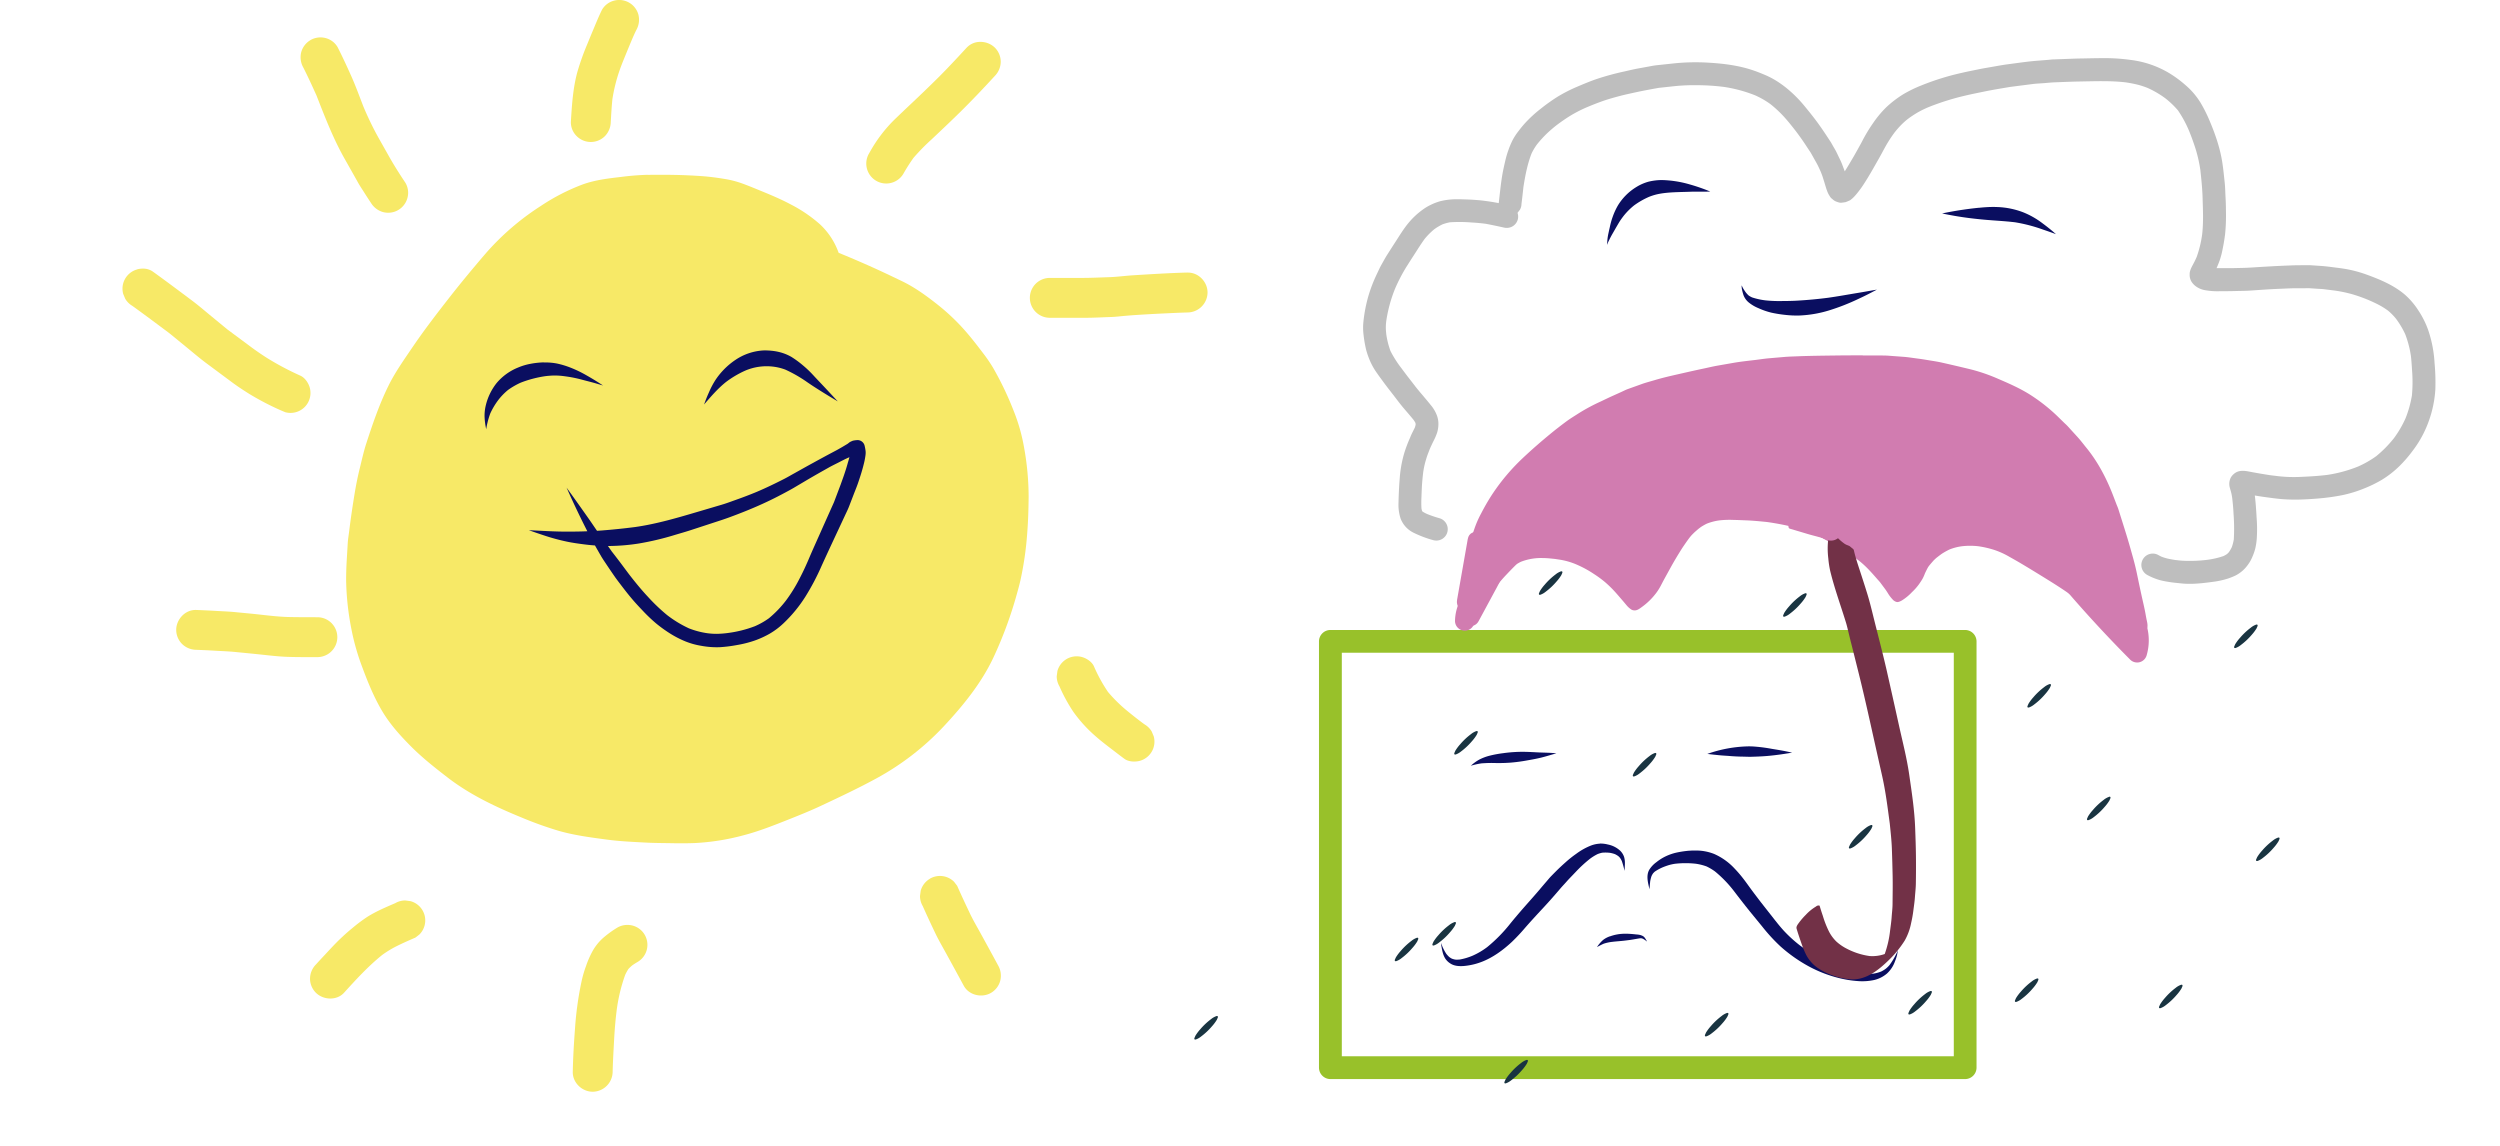 <svg id="Background" xmlns="http://www.w3.org/2000/svg" xmlns:xlink="http://www.w3.org/1999/xlink" viewBox="0 0 1536 703.99"><defs><style>.cls-1{fill:#f7e967;}.cls-2{fill:#0a0e60;}.cls-3{fill:#98c12a;}.cls-4{fill:#193441;}.cls-5{fill:#d17cb0;}.cls-6{fill:#723147;}.cls-7{fill:#bebebe;}</style></defs><title>meh33</title><image id="Background-2" data-name="Background" width="1" height="1" transform="translate(0 3.99) scale(1536 700)" /><path class="cls-1" d="M397.82,103.41a161.44,161.44,0,0,0-16.18,1.3c-7.95.91-15.91,1.86-23.48,4.56a126.54,126.54,0,0,0-26,13.36,158.25,158.25,0,0,0-34.29,29.72c-7.7,9-15.17,18-22.45,27.34-7.7,9.85-15.31,19.8-22.32,30.15-5.11,7.54-10.4,15-14.43,23.18-5.61,11.4-9.71,23.38-13.62,35.43-1.62,5-2.73,10.15-4,15.25-1.18,4.78-2.18,9.69-3,14.55-1.32,8-2.52,15.94-3.5,24-0.3,2.48-.75,5-0.9,7.48q-0.3,5.17-.61,10.35c-0.26,4.45-.4,8.9-0.36,13.36A169.1,169.1,0,0,0,216,383a141.09,141.09,0,0,0,6.56,22.88c3.38,9.14,7.08,18.21,12,26.61S246,448.08,252.8,454.89s14.67,13,22.44,19c13.84,10.61,29.58,18,45.64,24.57a225.22,225.22,0,0,0,22.36,8c9.6,2.77,19.61,4.05,29.48,5.38,8.07,1.08,16.14,1.43,24.26,1.86,5.48,0.29,11,.27,16.47.38,4.63,0.09,9.27.07,13.89-.12a142.23,142.23,0,0,0,29.28-4.7c9.68-2.5,19-6.23,28.24-9.9,6.75-2.68,13.45-5.39,20-8.48,11.29-5.31,22.61-10.63,33.57-16.61a164.15,164.15,0,0,0,41.27-31.84c11.88-12.72,23.18-26.54,30.63-42.38a248.41,248.41,0,0,0,13.75-36.7c1-3.52,2-7,2.83-10.58a201.77,201.77,0,0,0,4.21-29.18c0.59-7.45.8-15,.87-22.47a170.66,170.66,0,0,0-2.85-30.43,111,111,0,0,0-6.45-22.52,192.81,192.81,0,0,0-12.64-26.36,93.81,93.81,0,0,0-6.19-9c-3.62-4.77-7.27-9.51-11.25-14a129.07,129.07,0,0,0-16.56-15.64c-7-5.54-14.19-10.76-22.3-14.62-4.8-2.29-9.59-4.61-14.43-6.82q-11.06-5.05-22.29-9.67l-1.76-.71a44.1,44.1,0,0,0-11.55-17.59,87.12,87.12,0,0,0-17.85-12.14c-6.84-3.66-14-6.54-21.21-9.5-2.86-1.18-5.74-2.33-8.65-3.39A59.65,59.65,0,0,0,445.48,106c-4.64-.78-9.37-1.41-14.07-1.76-5.71-.41-11.4-0.66-17.12-0.77q-4.08-.08-8.15-0.08t-8.32.06h0Zm25.81,87.08c1.5-.41,3-0.77,4.53-1.07a131.53,131.53,0,0,1,14.31-.36q-2.79,1.55-5.48,3.26c-4.44-.75-8.89-1.37-13.36-1.84h0Zm31.05,64.18c0.9,0.61,1.79,1.23,2.67,1.86q3.16,2.65,6.08,5.57l-6.36,3.4-0.43.23c-0.48-3.71-1.12-7.39-2-11.05h0ZM360.84,456.74h0q1.4,0.35,2.85.68-1.45-.32-2.9-0.68h0Z" transform="translate(0 3.99)"/><path class="cls-1" d="M417.21,135.3A26.22,26.22,0,0,0,405.63,142l-4.1,5.31a26.14,26.14,0,0,0-3.59,13.25,134.25,134.25,0,0,0,2,16.79,120,120,0,0,0,3.2,11.63c1.48,4.69,3.06,9.36,4.53,14.05l5.71,18.27c3.07,9.82,6.15,19.61,9.41,29.37,3.61,10.79,7.14,21.59,11,32.3,1.92,5.34,3.62,10.82,5.8,16.07,3.32,8,6.62,16,10.05,24a68.83,68.83,0,0,0,4.61,9.18c3.26,5.23,6.38,8.13,11.36,11.59s9.88,3.76,15.67,4.51l7-.94a26.26,26.26,0,0,0,11.58-43.87l-2.68-2.07c-1.32-2.67-2.43-5.47-3.59-8.16l1.73,4.1c-1.43-3.34-2.92-6.66-4.24-10a26.17,26.17,0,0,0,22.48-44.42c-9.78-9.77-19.56-19.57-28.22-30.36A204.43,204.43,0,0,1,469,187.27L462.43,175l-4.94-9.19-3.41-6.36c-0.86-1.61-1.71-3.23-2.57-4.83a76.86,76.86,0,0,0-4.65-7.3,26.21,26.21,0,0,0-22.71-13,26.09,26.09,0,0,0-6.93.93h0Z" transform="translate(0 3.99)"/><path class="cls-1" d="M190.71,20.69A12.34,12.34,0,0,0,185.09,28a12.74,12.74,0,0,0,1.23,9.44c2.9,5.69,5.54,11.48,8.16,17.3,5.19,13.27,10.32,26.59,17.36,39q4.2,7.42,8.37,14.86c0.92,1.64,2,3.21,3,4.8,1.54,2.44,3.09,4.85,4.7,7.25a12.78,12.78,0,0,0,7.32,5.63,12.25,12.25,0,0,0,15.07-8.55,12,12,0,0,0-1.23-9.44C245.53,103,242.14,97.65,239,92.09q-3.24-5.77-6.5-11.52a193.75,193.75,0,0,1-9.34-19.37C220.81,55.14,218.59,49,215.92,43s-5.45-12-8.45-17.94a12,12,0,0,0-7.32-5.63,12.33,12.33,0,0,0-9.44,1.23h0Z" transform="translate(0 3.99)"/><path class="cls-1" d="M377.16-3.56a12,12,0,0,0-7.32,5.63C368,5.8,366.4,9.7,364.79,13.55q-2,4.75-3.93,9.51a152.84,152.84,0,0,0-6.12,17.16c-2.75,10-3.37,20.47-4,30.78a11.94,11.94,0,0,0,3.59,8.66,12.25,12.25,0,0,0,17.32,0A12.75,12.75,0,0,0,375.25,71c0.28-4.66.52-9.35,1-14a100.08,100.08,0,0,1,4.07-16.74c1-3,2.18-5.94,3.38-8.88q2.13-5.23,4.31-10.44c0.94-2.19,1.88-4.38,2.95-6.51A12.77,12.77,0,0,0,392.23,5,12.24,12.24,0,0,0,380.4-4a12.2,12.2,0,0,0-3.24.44h0Z" transform="translate(0 3.99)"/><path class="cls-1" d="M593.93,25.28q-5.65,6.17-11.43,12.22C578.43,41.78,574.24,45.9,570,50c-4,3.89-8,7.69-12.06,11.5q-4.22,4-8.38,8A88,88,0,0,0,534.7,88.95l-0.78,1.37a12.25,12.25,0,0,0,21.16,12.37,109.74,109.74,0,0,1,6.18-9.7,129.91,129.91,0,0,1,11.1-11.33l6.42-6.07q5.51-5.21,10.92-10.51c7.4-7.28,14.54-14.8,21.56-22.46a12.6,12.6,0,0,0,3.59-8.66,12.31,12.31,0,0,0-3.59-8.66,12.62,12.62,0,0,0-8.87-3.56,11.35,11.35,0,0,0-8.46,3.56h0Z" transform="translate(0 3.99)"/><path class="cls-1" d="M729.66,163.46c-11.2.29-22.39,1-33.57,1.69-4.91.32-9.8,1-14.71,1.16-5.53.18-11.06,0.45-16.59,0.45H645a12.25,12.25,0,0,0,0,24.5h22c5.2,0,10.41-.32,15.6-0.48,3-.09,6-0.5,8.91-0.74,2.16-.18,4.33-0.36,6.5-0.5q9-.58,18.09-1c4.52-.21,9-0.43,13.57-0.55a12.4,12.4,0,0,0,12.25-12.25c0-6.45-5.41-12.25-12-12.25h-0.29Z" transform="translate(0 3.99)"/><path class="cls-1" d="M655.32,400.92a12.35,12.35,0,0,0-5.63,7.32q-0.22,1.63-.44,3.26a12.19,12.19,0,0,0,1.67,6.18,100.12,100.12,0,0,0,8.52,15.64,85.77,85.77,0,0,0,13.93,15.25c3.78,3.32,7.85,6.33,11.84,9.4,1.87,1.44,3.75,2.88,5.65,4.27,2.52,1.85,6.55,2,9.44,1.23a12.25,12.25,0,0,0,8.55-15.07l-1.23-2.93a12.34,12.34,0,0,0-4.39-4.39c-2-1.43-3.87-2.9-5.79-4.38-3.2-2.55-6.41-5.06-9.39-7.88a90.32,90.32,0,0,1-7.29-7.66,95.11,95.11,0,0,1-8.68-15.84c-1.26-2.75-4.52-4.86-7.32-5.63a12.32,12.32,0,0,0-9.44,1.23h0Z" transform="translate(0 3.99)"/><path class="cls-1" d="M571.32,535.92a12.34,12.34,0,0,0-5.63,7.32l-0.44,3.26a12.23,12.23,0,0,0,1.67,6.18c2.47,5.57,5.06,11.08,7.68,16.59,1.76,3.7,3.8,7.25,5.78,10.84q5.91,10.73,11.75,21.52c3.17,5.87,11.14,7.68,16.76,4.39a12.34,12.34,0,0,0,5.63-7.32,12.57,12.57,0,0,0-1.23-9.44q-5.72-10.59-11.54-21.14c-2-3.6-4.06-7.15-5.82-10.86-2.67-5.63-5.32-11.25-7.84-17l-1.91-2.48a12.27,12.27,0,0,0-14.85-1.91h0Z" transform="translate(0 3.99)"/><path class="cls-1" d="M379.32,565.92a63,63,0,0,0-8.26,5.93,31.17,31.17,0,0,0-6.7,8,56.91,56.91,0,0,0-4.34,9.8,67.57,67.57,0,0,0-2.59,8.75,203.78,203.78,0,0,0-4.14,29.49c-0.67,8.86-1.19,17.75-1.38,26.63-0.15,6.68,5.68,12.25,12.25,12.25a12.39,12.39,0,0,0,12.25-12.25c0.13-6,.49-11.92.8-17.87,0.33-6.45.8-12.9,1.6-19.31a103,103,0,0,1,5.33-22.44,32.9,32.9,0,0,1,1.95-3.55,27,27,0,0,1,2.34-2.2c1.05-.75,2.13-1.44,3.27-2.09a12.22,12.22,0,0,0-6.25-22.78,12.21,12.21,0,0,0-6.12,1.63h0Z" transform="translate(0 3.99)"/><path class="cls-1" d="M242.82,550.92c-5.78,2.5-11.7,5-17,8.32a95.24,95.24,0,0,0-9.13,6.82c-2.61,2.12-5.14,4.37-7.57,6.69-3.4,3.25-6.57,6.73-9.78,10.17-1.77,1.89-3.53,3.78-5.27,5.7a12.63,12.63,0,0,0-3.59,8.66,12.31,12.31,0,0,0,3.59,8.66c4.55,4.55,12.84,4.95,17.32,0,7.37-8.13,14.83-16.28,23.39-23.17a61.82,61.82,0,0,1,8.74-5.35c3.82-1.92,7.75-3.64,11.68-5.34l2.48-1.91a12.25,12.25,0,0,0-5.41-20.48l-3.26-.44a12.22,12.22,0,0,0-6.18,1.67h0Z" transform="translate(0 3.99)"/><path class="cls-1" d="M108.27,383a12.3,12.3,0,0,0,3.59,8.66,12.57,12.57,0,0,0,8.66,3.59c3.79,0.15,7.57.31,11.35,0.54,4.15,0.25,8.32.38,12.46,0.78,4.83,0.48,9.66.93,14.49,1.44,5.92,0.61,11.79,1.36,17.74,1.57,6.14,0.21,12.3.17,18.44,0.16a12.25,12.25,0,0,0,0-24.5c-5.83,0-11.66,0-17.49-.13s-11.84-.83-17.76-1.49c-5-.57-10.09-1-15.14-1.51-4.13-.41-8.29-0.54-12.43-0.79-3.89-.23-7.78-0.39-11.67-0.55h-0.43c-6.48,0-11.82,5.93-11.82,12.26h0Z" transform="translate(0 3.99)"/><path class="cls-1" d="M84.25,161.55a12.26,12.26,0,0,0-8.55,15.07l1.23,2.93a12.34,12.34,0,0,0,4.39,4.39c7.66,5.52,15.21,11.18,22.77,16.83L115.38,210c3.87,3.18,7.7,6.42,11.72,9.41l15.42,11.45c3.51,2.61,7.17,5,10.88,7.32a169,169,0,0,0,18.92,9.85l2.93,1.24a12.26,12.26,0,0,0,15.07-15.07c-0.77-2.82-2.88-6-5.63-7.32A175.2,175.2,0,0,1,164.14,216q-5.39-3.42-10.5-7.23l-13.92-10.34-10.05-8.27c-3.91-3.21-7.75-6.54-11.8-9.56-8-6-16-12-24.17-17.87a10.41,10.41,0,0,0-6-1.68,13.12,13.12,0,0,0-3.43.45h0Z" transform="translate(0 3.99)"/><path class="cls-2" d="M469.48,211.3a34,34,0,0,0-17.65,5.85,44.6,44.6,0,0,0-12.18,12.21,51.37,51.37,0,0,0-4.07,7.7c-1.12,2.46-2.1,4.94-3,7.47a0,0,0,0,0,0,0c4.22-4.88,8.44-9.82,13.51-13.85a61.35,61.35,0,0,1,11.47-6.82,33.37,33.37,0,0,1,18.54-2.44,32.14,32.14,0,0,1,6.45,1.7A84.21,84.21,0,0,1,496,230.85c2.53,1.75,5.11,3.41,7.71,5.05,3.65,2.3,7.34,4.54,11.05,6.74,0,0,0,0,0,0-3-3.17-5.92-6.36-8.9-9.52-2.13-2.26-4.28-4.5-6.38-6.78a64.6,64.6,0,0,0-6.18-5.87,59.2,59.2,0,0,0-7-5.14,28.23,28.23,0,0,0-7.46-3,32.19,32.19,0,0,0-4.84-.82,35.76,35.76,0,0,0-3.81-.2h-0.68Z" transform="translate(0 3.99)"/><path class="cls-2" d="M334.28,218.65a49.24,49.24,0,0,0-8.25.87,36.68,36.68,0,0,0-7.71,2.3,33.68,33.68,0,0,0-13.13,9.46,35.11,35.11,0,0,0-6.65,13.51,27.1,27.1,0,0,0-.82,7.41,44.1,44.1,0,0,0,1,7.5s0,0,0,0a50.68,50.68,0,0,1,2.49-9.63,44,44,0,0,1,5.19-8.62,38.16,38.16,0,0,1,5.73-5.84,44.77,44.77,0,0,1,7.78-4.49,69,69,0,0,1,15.19-4,53.74,53.74,0,0,1,5.4-.4,45.32,45.32,0,0,1,6.67.49,78.22,78.22,0,0,1,9.67,1.88c1.76,0.48,3.53.94,5.3,1.39,2.8,0.72,5.58,1.56,8.36,2.39,0,0,0,0,0,0-3.37-2.27-6.82-4.37-10.36-6.37a73.37,73.37,0,0,0-9.93-4.74,53,53,0,0,0-7.82-2.36,38.14,38.14,0,0,0-7.83-.7h-0.28Z" transform="translate(0 3.99)"/><path class="cls-2" d="M526.81,266.41a15.34,15.34,0,0,0-2,.21l-0.75.14q-0.81.32-1.59,0.7c-0.68.32-1.21,0.93-1.86,1.32l-3.07,1.83c-1.71,1-3.47,2-5.23,2.9q-6.35,3.37-12.63,6.83c-4,2.17-7.89,4.38-11.83,6.57-2,1.1-3.9,2.24-5.9,3.26-5.5,2.82-11.08,5.51-16.77,7.94-4.75,2-9.56,3.78-14.41,5.49-2.75,1-5.49,2-8.29,2.79l-13,3.84c-12.95,3.82-25.94,7.7-39.33,9.6q-10.26,1.32-20.57,2.12l-2.77.19c-1.72-2.46-3.38-5-5.1-7.42-4.5-6.39-9-12.77-13.6-19.09a0,0,0,0,0,0,0c4,9,8.26,18,12.75,26.79-4.26.17-8.53,0.23-12.78,0.22-7.72,0-15.44-.52-23.15-0.88,0,0,0,0,0,0,3.39,1.23,6.8,2.39,10.23,3.51a126.85,126.85,0,0,0,13,3.49c3.52,0.75,7.08,1.24,10.64,1.7q3.37,0.44,6.75.68c1.29,2.3,2.61,4.59,3.93,6.87,1,1.66,2.08,3.23,3.14,4.82q2.74,4.12,5.57,8.17c1,1.38,2,2.7,3,4,2.28,3,4.59,6,7,8.84,2.19,2.61,4.53,5.1,6.88,7.56a97.9,97.9,0,0,0,8,7.61,85.14,85.14,0,0,0,8.27,6,61.47,61.47,0,0,0,9.79,5.08,46,46,0,0,0,9.81,2.72,52.29,52.29,0,0,0,11.31.84,84.05,84.05,0,0,0,10.5-1.32,67.55,67.55,0,0,0,10.83-2.73,56.88,56.88,0,0,0,9.3-4.24,46.06,46.06,0,0,0,8.54-6.43,85.19,85.19,0,0,0,13.39-16.3,146,146,0,0,0,10-19c4.69-10.33,9.55-20.59,14.33-30.87,0.86-1.87,1.8-3.71,2.54-5.64l3.13-8.13c1-2.5,2-5,2.82-7.54,1.15-3.38,2.22-6.79,3.06-10.27a44.41,44.41,0,0,0,1.07-5.49,12,12,0,0,0,.07-2.48,30.25,30.25,0,0,0-.66-3.58A4.51,4.51,0,0,0,527,266.4h-0.22Zm-133.9,63.46a173,173,0,0,0,21.28-5.06c3.33-1,6.65-1.93,9.95-3l19.16-6.27c3.3-1.08,6.55-2.31,9.79-3.55,6.89-2.64,13.7-5.51,20.34-8.73,3.14-1.52,6.25-3.14,9.32-4.79,1.59-.86,3.19-1.71,4.75-2.62l8.79-5.2c4.28-2.52,8.6-4.95,12.93-7.39,2.13-1.2,4.36-2.25,6.53-3.37,1.92-1,3.86-2,5.83-2.84l0.31-.14c-0.3,1.18-.64,2.34-1,3.52-0.69,2.6-1.54,5.16-2.4,7.7-0.64,1.89-1.34,3.75-2,5.62l-4.07,10.78q-4.3,9.59-8.57,19.19c-1.95,4.37-3.91,8.72-5.82,13.1-1,2.37-2,4.74-3.09,7.1-1.17,2.62-2.45,5.18-3.77,7.73A94.46,94.46,0,0,1,482.88,365a66.59,66.59,0,0,1-10.5,10.9,46.52,46.52,0,0,1-8.56,4.85,72.47,72.47,0,0,1-16.84,4.2,60.73,60.73,0,0,1-6.42.49,42.44,42.44,0,0,1-6.11-.4,50.75,50.75,0,0,1-11.23-3,70.07,70.07,0,0,1-13.36-8.13A112.47,112.47,0,0,1,398,362.58c-3.9-4.16-7.49-8.57-11-13.07-2-2.61-3.94-5.28-5.92-7.91q-2.59-3.42-5.24-6.81l-2.32-3.31a125.9,125.9,0,0,0,19.42-1.61h0Z" transform="translate(0 3.99)"/><path class="cls-3" d="M1007.89,383.07H817.38a7.06,7.06,0,0,0-7,7V652a7.06,7.06,0,0,0,7,7h390a7.06,7.06,0,0,0,7-7V390.07a7.06,7.06,0,0,0-7-7H1007.89Zm9,14h183.52V645h-376V397.07h192.49Z" transform="translate(0 3.99)"/><path class="cls-2" d="M1049,459.22s0,0,0,0c2.83,0.34,5.66.66,8.5,0.91,1.71,0.15,3.43.22,5.15,0.37q3.62,0.3,7.25.38c2.07,0,4.12.15,6.19,0.09,3.69-.1,7.38-0.25,11.05-0.61,4-.39,8-0.95,12-1.61H1099l2.1-.26s0,0,0,0c-4.09-1.05-8.31-1.7-12.48-2.39a98.33,98.33,0,0,0-11.8-1.48q-1.25-.05-2.5-0.05a80,80,0,0,0-25.34,4.65h0Z" transform="translate(0 3.99)"/><path class="cls-2" d="M923.79,458.74a67.37,67.37,0,0,0-9.11,1.71,29.18,29.18,0,0,0-6,2.36,26.13,26.13,0,0,0-5,3.68s0,0,0,0a44.78,44.78,0,0,1,6.5-1.46,81.18,81.18,0,0,1,8.87-.21c1,0,2.08,0,3.11,0,1.89,0,3.78-.11,5.67-0.23a99.91,99.91,0,0,0,10.49-1.39c2.84-.5,5.67-1,8.47-1.69,3.18-.77,6.3-1.78,9.45-2.65a0,0,0,0,0,0,0c-3.58-.41-7.21-0.4-10.8-0.56-3.21-.15-6.43-0.37-9.64-0.38h-0.32a87.17,87.17,0,0,0-11.69.81h0Z" transform="translate(0 3.99)"/><path class="cls-2" d="M983,514.35a17.85,17.85,0,0,0-5.45,1.14,39.53,39.53,0,0,0-9.13,5.11,67.61,67.61,0,0,0-6.26,4.95c-2.12,1.89-4.2,3.79-6.2,5.8q-1.54,1.54-3.06,3.11c-0.89.91-1.69,1.92-2.52,2.88-1.79,2.06-3.54,4.14-5.3,6.21-3.51,4.11-7.16,8.11-10.69,12.2-2.15,2.5-4.28,5-6.35,7.56a92.92,92.92,0,0,1-14.33,14.61,45.06,45.06,0,0,1-8.77,5.19,36.4,36.4,0,0,1-8.07,2.43,19.16,19.16,0,0,1-2.63.06A11.74,11.74,0,0,1,892,585a12.56,12.56,0,0,1-1.58-1,16.94,16.94,0,0,1-1.8-1.93,28.49,28.49,0,0,1-2.52-4.77h0l0-.06h0c-0.26-.62-0.51-1.25-0.76-1.88,0,0,0,0,0,0a43.07,43.07,0,0,0,1.09,5.93A13.66,13.66,0,0,0,888,585a10.18,10.18,0,0,0,3.14,3c2.33,1.55,5.43,1.73,8.13,1.53a39.81,39.81,0,0,0,10.77-2.44c7-2.61,13.38-7.27,18.84-12.36a116.36,116.36,0,0,0,8.17-8.71c3.54-4.05,7.18-8,10.84-11.93s7.25-8,10.74-12.11c0.8-.94,1.63-1.84,2.47-2.75,1.14-1.23,2.23-2.53,3.4-3.73q2.11-2.17,4.18-4.37a79.41,79.41,0,0,1,8.2-7.48,29,29,0,0,1,4.77-2.93,20.41,20.41,0,0,1,2.69-.8,23.09,23.09,0,0,1,4.84.07,17.65,17.65,0,0,1,3.08.82,13.48,13.48,0,0,1,2,1.19,8.73,8.73,0,0,1,1,1,10.89,10.89,0,0,1,1.2,2.07,54.76,54.76,0,0,1,1.66,6s0,0,0,0c0.1-1.65.22-3.31,0.22-5a12.59,12.59,0,0,0-.52-3.62,9.62,9.62,0,0,0-2.45-3.82,15.53,15.53,0,0,0-7.45-3.75,18.58,18.58,0,0,0-4.54-.59H983Zm6.55,5.67,0.17,0-0.17,0h0ZM886.06,577.31h0l0,0,0,0h0Z" transform="translate(0 3.99)"/><path class="cls-2" d="M1038,518.66a62.61,62.61,0,0,0-7.57,1.1,31.75,31.75,0,0,0-7.13,2.42,29.23,29.23,0,0,0-5.56,3.52,16.54,16.54,0,0,0-4.44,4.71c-2.07,3.66-.72,8.19.16,12,0,0,0,0,0,0,0.14-1.84.27-3.68,0.5-5.51,0,0.07,0,.15,0,0.22a19.12,19.12,0,0,1,.76-2.91,12.26,12.26,0,0,1,.86-1.52,10.59,10.59,0,0,1,1.15-1.17,28.81,28.81,0,0,1,4.92-2.67c1-.42,2.08-0.8,3.14-1.15a28,28,0,0,1,4.43-1,56.77,56.77,0,0,1,12.77,0,33.07,33.07,0,0,1,6.53,1.65,32.66,32.66,0,0,1,5.14,3.05,73.37,73.37,0,0,1,11.62,12c3.64,4.77,7.31,9.52,11.11,14.16l6.25,7.63a109.15,109.15,0,0,0,11.42,12.42,92.46,92.46,0,0,0,17,12,78.65,78.65,0,0,0,20.16,7.64,65.86,65.86,0,0,0,10.14,1.53,34.71,34.71,0,0,0,10.42-.72,18.85,18.85,0,0,0,7.56-3.9,18.44,18.44,0,0,0,5-7.69,22.75,22.75,0,0,0,1.7-6.81s0,0,0,0c-0.19.58-.38,1.13-0.62,1.68a44.07,44.07,0,0,1-4.52,7.64,18.63,18.63,0,0,1-2.17,2.13,17.48,17.48,0,0,1-3,1.83,22,22,0,0,1-4.6,1.26,35,35,0,0,1-7.54-.3,73.8,73.8,0,0,1-16.86-5,101.32,101.32,0,0,1-20.93-12.08,81.71,81.71,0,0,1-10-9.16c-2.42-2.67-4.66-5.53-6.88-8.37l-6.94-8.83c-2.2-2.89-4.41-5.76-6.55-8.69-1.52-2.09-3-4.19-4.61-6.24a74.58,74.58,0,0,0-5-5.79,37.9,37.9,0,0,0-12.71-9.09,30.42,30.42,0,0,0-11.64-2.08c-1.14,0-2.28,0-3.41.13h0Zm27.5,25,0.25,0.33-0.25-.33h0Zm99.86,37.64,0,0,0,0h0Z" transform="translate(0 3.99)"/><path class="cls-2" d="M989.17,571.27a14.42,14.42,0,0,0-4.23,2.25,21.06,21.06,0,0,0-3.76,4.39s0,0,0,0c1.39-.76,2.79-1.5,4.24-2.13a26,26,0,0,1,5.18-1.1c2.35-.29,4.72-0.43,7.08-0.69,1.24-.14,2.48-0.3,3.73-0.47,2-.28,4.05-0.69,6.08-1a5.66,5.66,0,0,1,1.62.08l-0.21,0,0.63,0.25a17,17,0,0,1,1.77,1.16h0l0.65,0.52s0,0,0,0a17.8,17.8,0,0,0-1.08-1.89,4.66,4.66,0,0,0-1.39-1.47,9.19,9.19,0,0,0-1.8-.72,13.32,13.32,0,0,0-2.29-.31c-1.8-.21-3.6-0.36-5.41-0.44q-0.71,0-1.41,0a26.94,26.94,0,0,0-9.44,1.63h0Zm18.56,1.23-0.12,0,0.12,0h0Z" transform="translate(0 3.99)"/><path class="cls-4" d="M1386.15,379.79a10.87,10.87,0,0,0-3.23,1.84,40.81,40.81,0,0,0-6.61,6.21,26.3,26.3,0,0,0-3,4l-0.61,1.39q-0.28,1.17.89,0.89a10.87,10.87,0,0,0,3.23-1.84,40.81,40.81,0,0,0,6.61-6.21,26.3,26.3,0,0,0,3-4l0.61-1.39q0.22-.95-0.5-0.95a1.75,1.75,0,0,0-.39.05h0Z" transform="translate(0 3.99)"/><path class="cls-4" d="M1259.15,416.35a10.87,10.87,0,0,0-3.23,1.84,40.81,40.81,0,0,0-6.61,6.21,26.3,26.3,0,0,0-3,4l-0.61,1.39q-0.28,1.17.89,0.89a10.87,10.87,0,0,0,3.23-1.84,40.81,40.81,0,0,0,6.61-6.21,26.3,26.3,0,0,0,3-4l0.61-1.39q0.22-.95-0.5-0.95a1.75,1.75,0,0,0-.39.05h0Z" transform="translate(0 3.99)"/><path class="cls-4" d="M1186,604.93a10.87,10.87,0,0,0-3.23,1.84,40.81,40.81,0,0,0-6.61,6.21,26.3,26.3,0,0,0-3,4l-0.61,1.39q-0.28,1.17.89,0.89a10.87,10.87,0,0,0,3.23-1.84,40.81,40.81,0,0,0,6.61-6.21,26.3,26.3,0,0,0,3-4l0.61-1.39q0.22-.95-0.5-0.95a1.75,1.75,0,0,0-.39.05h0Z" transform="translate(0 3.99)"/><path class="cls-4" d="M1149.47,502.95a10.87,10.87,0,0,0-3.23,1.84,40.81,40.81,0,0,0-6.61,6.21,26.3,26.3,0,0,0-3,4l-0.61,1.39q-0.28,1.17.89,0.89a10.87,10.87,0,0,0,3.23-1.84,40.81,40.81,0,0,0,6.61-6.21,26.3,26.3,0,0,0,3-4l0.61-1.39q0.22-.95-0.5-0.95a1.75,1.75,0,0,0-.39.05h0Z" transform="translate(0 3.99)"/><path class="cls-4" d="M1295.71,485.63a10.87,10.87,0,0,0-3.23,1.84,40.81,40.81,0,0,0-6.61,6.21,26.3,26.3,0,0,0-3,4L1282.3,499q-0.28,1.17.89,0.89a10.87,10.87,0,0,0,3.23-1.84,40.81,40.81,0,0,0,6.61-6.21,26.3,26.3,0,0,0,3-4l0.61-1.39q0.22-.95-0.5-0.95a1.75,1.75,0,0,0-.39.05h0Z" transform="translate(0 3.99)"/><path class="cls-4" d="M1251.46,597.23a10.87,10.87,0,0,0-3.23,1.84,40.81,40.81,0,0,0-6.61,6.21,26.3,26.3,0,0,0-3,4l-0.61,1.39q-0.28,1.17.89,0.89a10.87,10.87,0,0,0,3.23-1.84,40.81,40.81,0,0,0,6.61-6.21,26.3,26.3,0,0,0,3-4l0.61-1.39q0.22-.95-0.5-0.95a1.75,1.75,0,0,0-.39.05h0Z" transform="translate(0 3.99)"/><path class="cls-4" d="M1399.62,510.64a10.87,10.87,0,0,0-3.23,1.84,40.81,40.81,0,0,0-6.61,6.21,26.3,26.3,0,0,0-3,4l-0.61,1.39q-0.28,1.17.89,0.89a10.87,10.87,0,0,0,3.23-1.84,40.81,40.81,0,0,0,6.61-6.21,26.3,26.3,0,0,0,3-4l0.61-1.39q0.22-.95-0.5-0.95a1.75,1.75,0,0,0-.39.05h0Z" transform="translate(0 3.99)"/><path class="cls-4" d="M959,347.08a10.87,10.87,0,0,0-3.23,1.84,40.81,40.81,0,0,0-6.61,6.21,26.3,26.3,0,0,0-3,4l-0.61,1.39q-0.28,1.17.89,0.89a10.87,10.87,0,0,0,3.23-1.84,40.81,40.81,0,0,0,6.61-6.21,26.3,26.3,0,0,0,3-4l0.61-1.39q0.22-.95-0.5-0.95a1.75,1.75,0,0,0-.39.05h0Z" transform="translate(0 3.99)"/><path class="cls-4" d="M1109.06,360.55a10.87,10.87,0,0,0-3.23,1.84,40.81,40.81,0,0,0-6.61,6.21,26.3,26.3,0,0,0-3,4l-0.61,1.39q-0.28,1.17.89,0.89a10.87,10.87,0,0,0,3.23-1.84,40.81,40.81,0,0,0,6.61-6.21,26.3,26.3,0,0,0,3-4l0.61-1.39q0.22-.95-0.5-0.95a1.75,1.75,0,0,0-.39.05h0Z" transform="translate(0 3.99)"/><path class="cls-4" d="M907,445.22a10.87,10.87,0,0,0-3.23,1.84,40.81,40.81,0,0,0-6.61,6.21,26.3,26.3,0,0,0-3,4l-0.61,1.39q-0.28,1.17.89,0.89a10.87,10.87,0,0,0,3.23-1.84,40.81,40.81,0,0,0,6.61-6.21,26.3,26.3,0,0,0,3-4l0.61-1.39q0.22-.95-0.5-0.95a1.75,1.75,0,0,0-.39.05h0Z" transform="translate(0 3.99)"/><path class="cls-4" d="M870.45,572.22a10.87,10.87,0,0,0-3.23,1.84,40.81,40.81,0,0,0-6.61,6.21,26.3,26.3,0,0,0-3,4L857,585.64q-0.28,1.17.89,0.89a10.87,10.87,0,0,0,3.23-1.84,40.81,40.81,0,0,0,6.61-6.21,26.3,26.3,0,0,0,3-4l0.61-1.39q0.22-.95-0.5-0.95a1.75,1.75,0,0,0-.39.05h0Z" transform="translate(0 3.99)"/><path class="cls-4" d="M893.54,562.6a10.87,10.87,0,0,0-3.23,1.84,40.81,40.81,0,0,0-6.61,6.21,26.3,26.3,0,0,0-3,4L880.12,576q-0.28,1.17.89,0.89a10.87,10.87,0,0,0,3.23-1.84,40.81,40.81,0,0,0,6.61-6.21,26.3,26.3,0,0,0,3-4l0.61-1.39q0.22-.95-0.5-0.95a1.75,1.75,0,0,0-.39.05h0Z" transform="translate(0 3.99)"/><path class="cls-4" d="M747.3,620.33a10.87,10.87,0,0,0-3.23,1.84,40.81,40.81,0,0,0-6.61,6.21,26.3,26.3,0,0,0-3,4l-0.61,1.39q-0.28,1.17.89,0.89A10.87,10.87,0,0,0,738,632.8a40.81,40.81,0,0,0,6.61-6.21,26.3,26.3,0,0,0,3-4l0.61-1.39q0.22-.95-0.5-0.95a1.75,1.75,0,0,0-.39.05h0Z" transform="translate(0 3.99)"/><path class="cls-4" d="M1016.7,458.69a10.87,10.87,0,0,0-3.23,1.84,40.82,40.82,0,0,0-6.61,6.21,26.31,26.31,0,0,0-3,4l-0.61,1.39q-0.28,1.17.89,0.89a10.87,10.87,0,0,0,3.23-1.84,40.82,40.82,0,0,0,6.61-6.21,26.3,26.3,0,0,0,3-4l0.61-1.39q0.22-.95-0.5-0.95a1.75,1.75,0,0,0-.39.05h0Z" transform="translate(0 3.99)"/><path class="cls-4" d="M1061,618.4a10.87,10.87,0,0,0-3.23,1.84,40.81,40.81,0,0,0-6.61,6.21,26.3,26.3,0,0,0-3,4l-0.61,1.39q-0.28,1.17.89,0.89a10.87,10.87,0,0,0,3.23-1.84,40.81,40.81,0,0,0,6.61-6.21,26.3,26.3,0,0,0,3-4l0.61-1.39q0.22-.95-0.5-0.95a1.75,1.75,0,0,0-.39.05h0Z" transform="translate(0 3.99)"/><path class="cls-4" d="M937.8,647.27a10.87,10.87,0,0,0-3.23,1.84,40.81,40.81,0,0,0-6.61,6.21,26.3,26.3,0,0,0-3,4l-0.61,1.39q-0.28,1.17.89,0.89a10.87,10.87,0,0,0,3.23-1.84,40.81,40.81,0,0,0,6.61-6.21,26.3,26.3,0,0,0,3-4l0.61-1.39q0.22-.95-0.5-0.95a1.75,1.75,0,0,0-.39.05h0Z" transform="translate(0 3.99)"/><path class="cls-4" d="M1340,601.08a10.87,10.87,0,0,0-3.23,1.84,40.81,40.81,0,0,0-6.61,6.21,26.3,26.3,0,0,0-3,4l-0.61,1.39q-0.28,1.17.89,0.89a10.87,10.87,0,0,0,3.23-1.84,40.81,40.81,0,0,0,6.61-6.21,26.3,26.3,0,0,0,3-4l0.61-1.39q0.22-.95-0.5-0.95a1.75,1.75,0,0,0-.39.05h0Z" transform="translate(0 3.99)"/><path class="cls-5" d="M1144.47,214.34c-5.1,0-10.2,0-15.29.07-5.73.07-11.47,0.14-17.2,0.27-2.36.06-4.71,0.11-7.06,0.22-2.82.13-5.66,0.17-8.48,0.41l-9.3.8c-2.74.23-5.47,0.65-8.2,1-4.72.57-9.48,1.05-14.17,1.88l-9.38,1.64c-2.94.52-5.86,1.23-8.78,1.84-5.08,1.06-10.14,2.23-15.21,3.38s-10,2.28-14.89,3.75c-2.64.79-5.35,1.48-7.95,2.42l-8.36,3c-1.46.53-2.9,1.29-4.32,1.93L991,239.15c-2.49,1.11-4.95,2.32-7.41,3.49a114.39,114.39,0,0,0-13.37,7.13c-2.71,1.75-5.51,3.42-8.1,5.35-2.84,2.12-5.64,4.26-8.39,6.5-6.41,5.23-12.67,10.66-18.68,16.35a126,126,0,0,0-17.5,20.67c-2.25,3.33-4.28,6.74-6.19,10.27-0.73,1.35-1.43,2.71-2.14,4.06a61,61,0,0,0-3.37,8c-0.79,2.22-1.5,4.45-2.07,6.74s-0.93,4.87-1.3,7.31c-0.79,5.24-1.35,10.46-1.64,15.75-0.32,5.82-.91,11.62-1.49,17.42-0.18.78,0.12,1.08,0.89,0.89l1.39-.61a26.53,26.53,0,0,0,4-3c0.33-.29.65-0.58,1-0.87L904,367.89c-2.29,2.91-4.37,5.95-6.52,9a11,11,0,0,0-1.84,3.23c0,0.27.06,0.54,0.09,0.81a2.28,2.28,0,0,0,2.2-.53,26,26,0,0,0,4-3,39.2,39.2,0,0,0,6.21-6.61c1.73-2.43,3.36-5,5.21-7.3q2.22-2.82,4.45-5.63,3.19-3.77,6.46-7.44c2.32-2.46,4.65-4.92,7.07-7.29l0.73-.64,0,0c0.83-.5,1.68-1,2.55-1.39A34.08,34.08,0,0,1,948,338.88c2.46,0,4.92.3,7.37,0.54l3.58,0.55a43,43,0,0,1,10.57,3.28,65,65,0,0,1,9.8,5.42,68.27,68.27,0,0,1,6.5,4.73,69.13,69.13,0,0,1,5.86,5.61c1.81,1.95,3.52,4,5.26,6,0.79,0.91,1.55,1.84,2.33,2.77a13,13,0,0,0,3.21,2.85,4.08,4.08,0,0,0,1.89.41c1.63,0,3-1.07,4.27-2a40.65,40.65,0,0,0,9.25-9.14,33.07,33.07,0,0,0,2.44-3.94c0.62-1.15,1.2-2.32,1.83-3.48,1.36-2.51,2.75-5,4.12-7.5,2.25-4.11,4.66-8.1,7.16-12.06,1.61-2.39,3.22-4.78,5-7.07l0.86-1q0.86-.88,1.74-1.74,1.28-1.15,2.6-2.26c0.48-.37,1-0.73,1.46-1.09a37,37,0,0,1,3.52-2,33.12,33.12,0,0,1,7.59-2,54.87,54.87,0,0,1,8.7-.32c2.61,0.05,5.23.17,7.84,0.27,4.26,0.16,8.5.59,12.73,1a165.39,165.39,0,0,1,19.82,4,72.44,72.44,0,0,1,17.75,7.78l7,4.21c3.54,2.13,7.09,4.21,10.47,6.59,4.76,3.35,8.69,7.71,12.48,12.07,0.85,1,1.79,1.91,2.56,3l2.8,3.77c0.73,1,1.37,2.05,2,3.07a24.71,24.71,0,0,0,2.72,3.39,5,5,0,0,0,2,1.21c1.06,0.4,2.42-.33,3.29-0.79a30.25,30.25,0,0,0,6.29-5.13A33.74,33.74,0,0,0,1179,355c0.73-1.05,1.45-2.11,2.11-3.21a24.44,24.44,0,0,0,1.56-3.46c0.63-1.34,1.28-2.67,2-3.95,0.29-.39.57-0.77,0.86-1.14,0.8-.95,1.61-1.89,2.43-2.82l0.54-.54,1.08-1c1.18-.93,2.38-1.85,3.61-2.72a45.23,45.23,0,0,1,4.56-2.54,31.8,31.8,0,0,1,7.7-2,44.2,44.2,0,0,1,10,0,59.87,59.87,0,0,1,10.14,2.36,50.35,50.35,0,0,1,9.14,4.22c2.58,1.44,5.13,2.89,7.66,4.4,4.71,2.8,9.39,5.68,14.05,8.56,9.25,5.73,18.48,11.57,26.58,18.88,4.14,3.74,8,7.81,11.79,11.89a69.15,69.15,0,0,1,4.92,6.07l2.12,2.91c1,1.34,1.8,3.08,3.23,4a2.28,2.28,0,0,0,2.2-.53,26.3,26.3,0,0,0,4-3,49.28,49.28,0,0,0,4.47-4.47l1.74-2.14a10.82,10.82,0,0,0,1.84-3.23c0.34-1.79-.25-3.73-0.6-5.5-0.28-1.45-.52-2.9-0.8-4.34-0.49-2.5-1.07-5-1.63-7.45-1.22-5.43-2.35-10.88-3.49-16.34s-2.68-10.7-4.18-16c-1.33-4.7-2.79-9.36-4.25-14l-2.86-9.08c-0.27-.87-0.65-1.72-1-2.57l-2.21-5.77c-4-10.44-9.34-20.69-16.44-29.37-1.75-2.14-3.43-4.4-5.29-6.45l-6.14-6.74c-0.71-.79-1.54-1.5-2.3-2.24l-4-3.91a107.32,107.32,0,0,0-15.5-12.39c-6.5-4.32-13.59-7.45-20.74-10.52a107,107,0,0,0-17-5.9q-9-2.19-18.11-4.24c-2.39-.54-4.83-0.89-7.25-1.29s-4.64-.78-7-1.08c-3-.37-5.94-0.89-8.92-1.11l-9.34-.69c-1.88-.14-3.78-0.13-5.68-0.13-0.9,0-1.8,0-2.69,0l-3.27,0h-4.2Zm31.08,134.17,0,0h0l0,0h0Zm-259.08,4.36q-1.56,1.74-3.08,3.51v0q1.51-1.74,3.07-3.49h0Zm97.6,0.28-0.43.78h0l0.43-.77h0ZM1297,355.22l0.16,0.61h0l-0.14-.6h0Z" transform="translate(0 3.99)"/><path class="cls-6" d="M1139.85,295.12l-1.39.61a26.53,26.53,0,0,0-4,3,49.28,49.28,0,0,0-4.47,4.47l-1.74,2.14a11,11,0,0,0-1.84,3.23c-1.11,6.11-2.24,12.22-3.1,18.38a49.54,49.54,0,0,0,0,12.14,59.5,59.5,0,0,0,1.14,7.57c2.6,10.77,6.44,21.2,9.69,31.78,0.72,2.34,1.24,4.77,1.83,7.14q1,4.18,2.08,8.35,2,8,4,16c2.56,10.26,4.9,20.57,7.2,30.89q3.53,15.91,7.11,31.82c2.18,9.67,3.39,19.52,4.71,29.34,0.52,5.13,1.1,10.27,1.29,15.43q0.3,8.41.47,16.82c0.11,5.67,0,11.33-.05,17,0,2.77-.37,5.55-0.56,8.3s-0.59,5.31-.92,8a62.82,62.82,0,0,1-3.33,14.63,22.75,22.75,0,0,1-9.29,1.24,43.28,43.28,0,0,1-14.26-4.64,28.54,28.54,0,0,1-6.18-4.29,24.06,24.06,0,0,1-4.45-6,59.6,59.6,0,0,1-3.83-9.74c-0.72-2.08-1.39-4.18-2-6.29a2.27,2.27,0,0,0-2.2.53,28.24,28.24,0,0,0-6.29,5.13,41.8,41.8,0,0,0-3.9,4.45c-0.71,1-2.17,2.64-1.75,4,0.88,3,1.88,5.9,2.9,8.84a58.17,58.17,0,0,0,2.95,7.2,22.41,22.41,0,0,0,7.05,8.06,37.47,37.47,0,0,0,9.11,4.6,42.31,42.31,0,0,0,11.05,2.46c9.43,0.71,17.32-5.69,23.65-11.86a64.5,64.5,0,0,0,9.71-11.93,35.39,35.39,0,0,0,3.95-10.75,75.57,75.57,0,0,0,1.4-7.88c0.33-2.64.75-5.3,0.93-8,0.2-2.82.54-5.66,0.58-8.48,0.09-5.71.12-11.41,0.05-17.12s-0.27-11.16-.47-16.75c-0.39-11.08-2.09-22.1-3.67-33.06-1.48-10.27-4.12-20.35-6.35-30.47-2.48-11.27-5-22.53-7.54-33.77-2.39-10.4-5.12-20.73-7.7-31.08-1.3-5.22-2.54-10.45-4.12-15.59s-3.16-10-4.78-14.92c-1.2-3.66-2.39-7.3-3.29-11a86.37,86.37,0,0,1-1.82-10.71,61.61,61.61,0,0,1,.95-14.68c0.76-4.55,1.58-9.09,2.41-13.62,0.15-.63,0-0.95-0.5-0.95a1.74,1.74,0,0,0-.39.05h0Z" transform="translate(0 3.99)"/><path class="cls-5" d="M1187.39,267.32a28.22,28.22,0,0,0-6.29,5.13,41.8,41.8,0,0,0-3.9,4.45c-0.36.5-2.52,3.06-1.75,4a67.18,67.18,0,0,0,5.77,6.51c2.54,2.49,5.7,3.74,8.92,5.06,4.43,1.82,8.91,3.52,13.35,5.3a2.27,2.27,0,0,0,2.2-.53,28,28,0,0,0,6.29-5.12,42.28,42.28,0,0,0,3.91-4.45l1.22-1.84a2.27,2.27,0,0,0,.53-2.2q-6.67-2.67-13.35-5.3c-1-.37-1.91-0.79-2.86-1.18a19.22,19.22,0,0,1-6.05-3.89,60.55,60.55,0,0,1-5.77-6.51,2.39,2.39,0,0,0-.65-0.09,2.36,2.36,0,0,0-1.55.62h0Z" transform="translate(0 3.99)"/><path class="cls-5" d="M1153.23,272.44a10.88,10.88,0,0,0-3.23,1.84,40.79,40.79,0,0,0-6.61,6.21,26.34,26.34,0,0,0-3,4l-0.62,1.39c-0.18.78,0.12,1.08,0.89,0.89l0.4,0a41.8,41.8,0,0,0-3.81,4.36,11,11,0,0,0-1.84,3.23,20.73,20.73,0,0,0,.24,2.91,7.59,7.59,0,0,0,1.35,2.6l-0.14.18c-0.52.72-2.37,2.86-1.75,4a10.56,10.56,0,0,0,1.47,2.29c0.51,0.56,1.16,1,1.7,1.53l2.22,2.16c1.17,1.14,2.3,2.34,3.42,3.53,2.88,3,5.78,6,8.46,9.24a2.28,2.28,0,0,0,2.2-.53,28.17,28.17,0,0,0,6.29-5.13q0.82-.81,1.59-1.66l0.25,0.29a2.28,2.28,0,0,0,2.2-.53,28.15,28.15,0,0,0,6.29-5.12,42.19,42.19,0,0,0,3.9-4.45c0.51-.7,2.39-2.88,1.75-4l-0.45-.78a2.59,2.59,0,0,0-.06-0.28l-0.15-.06a68,68,0,0,0-5.19-7,11,11,0,0,0,1.38-1,45.29,45.29,0,0,0,8.35-8.35,10.87,10.87,0,0,0,1.84-3.23,1.4,1.4,0,0,0,.1-0.68c0-1-.23-1-1-1.33-0.61-.22-1.3-0.32-1.93-0.51l-3.28-1c-2.37-.69-4.75-1.34-7.14-2l0.29-.66q0.27-1.17-.89-0.89c-4-.4-8-0.76-12-1.16a12.77,12.77,0,0,0-2.73-.4,5.39,5.39,0,0,0-.71,0h0Z" transform="translate(0 3.99)"/><path class="cls-5" d="M1136.22,237.28a7.9,7.9,0,0,0-2.24.49,13.94,13.94,0,0,0-3.34,1.61,47.63,47.63,0,0,0-9.46,8.41,24.5,24.5,0,0,0-4.77,7.35,9.31,9.31,0,0,0-.64,4.46,18.35,18.35,0,0,0,1.41,5.42,22.77,22.77,0,0,0,2.7,4.41q0.7,1,1.43,1.95c-3.4,1.47-6.1,4.09-8.73,6.63a30.53,30.53,0,0,0-5.13,6.29,8.46,8.46,0,0,0-1.07,2.54,6.8,6.8,0,0,0,.18,2.17,5.56,5.56,0,0,0,.24,1c-0.45.43-.88,0.86-1.3,1.27a41.8,41.8,0,0,0-3.9,4.45c-0.53.73-2.37,2.85-1.75,4,1.25,2.39,3.45,3.59,5.73,4.87,1.25,0.7,2.49,1.41,3.75,2.08,2.31,1.23,4.61,2.49,7,3.62s4.54,2.29,6.88,3.24a0.86,0.86,0,0,0,.15.77c2.48,2.63,5,5.11,7.67,7.58,1.75,1.64,3.61,3.17,5.44,4.73,1.65,1.41,3.4,2.72,5.11,4.06,0.6,0.48,1.22.94,1.85,1.39q1.51,1.19,3,2.36c2.24,1.71,4.54,3.31,6.86,4.91,1,0.71,2.08,1.36,3.13,2,0.72,0.46,1.43.94,2.13,1.43a5.88,5.88,0,0,0,4.48.73,13.36,13.36,0,0,0,3.61-2.07,40.81,40.81,0,0,0,6.61-6.21c1.69-1.95,3.57-4.16,4.16-6.74a12.19,12.19,0,0,0-.12-4,22.17,22.17,0,0,0-1.52-5.69,69.51,69.51,0,0,0-3.31-7.2c0.47-.45.93-0.91,1.37-1.35a41.8,41.8,0,0,0,3.9-4.45c0.16-.23,2.67-3.33,1.75-4a55.64,55.64,0,0,0-6-3.93q0.41-.5.81-1a41.77,41.77,0,0,0,6.3-6.77,15.84,15.84,0,0,0,2.81-5.7c0.77-3.29-.09-7-1.24-10.09a46.53,46.53,0,0,0-5.05-9.43,74.32,74.32,0,0,0-7.58-9.31,68.78,68.78,0,0,0-18.26-14,45.88,45.88,0,0,0-9.8-3.8,20.31,20.31,0,0,0-4.87-.56h-0.37Zm1,22.18a60.68,60.68,0,0,1-4.16-5.58,63.16,63.16,0,0,1,5.73,2.77,61.46,61.46,0,0,1,11,7.76,40.47,40.47,0,0,0-4.13,3.74l0,0a86.34,86.34,0,0,1-8.43-8.71h0Zm24,20a22.58,22.58,0,0,1-5.5-9.36,80.22,80.22,0,0,1,7.24,9,40.62,40.62,0,0,1,2.23,3.61,32.14,32.14,0,0,1-4-3.2h0Zm-51.79,5.95-0.56.25a2.42,2.42,0,0,1,.56-0.25h0Z" transform="translate(0 3.99)"/><path class="cls-5" d="M1151.4,266.26l-1.39.62a26.53,26.53,0,0,0-4,3,49.23,49.23,0,0,0-4.47,4.47c-1.32,1.52-3,3.37-3.58,5.37-1,3.46-2,6.92-2.94,10.39a35.74,35.74,0,0,0-1.28,10.76c0,0.08,0,.17,0,0.25l-0.2-.11a27.89,27.89,0,0,1-4-2.24,2.28,2.28,0,0,0-2.2.53,28.33,28.33,0,0,0-6.29,5.13,42.19,42.19,0,0,0-3.9,4.45c-0.23.32-2.62,3.24-1.75,4,2.34,2.14,4.59,4.35,6.86,6.57,1.63,1.6,3.49,3,5.23,4.51l5.16,4.4,2.94,2.5c1.18,1,2.37,2,3.59,2.91a14,14,0,0,0,1.94,1.29,7.56,7.56,0,0,0,2,.49,2.28,2.28,0,0,0,2.2-.53,26.47,26.47,0,0,0,3.67-2.69q1.55,0.89,3.13,1.73a2.27,2.27,0,0,0,2.2-.53,28.06,28.06,0,0,0,6.29-5.13,42.28,42.28,0,0,0,3.91-4.45c0.66-.91,2.23-2.7,1.75-4a7.67,7.67,0,0,0-1.32-2.42c-0.42-.53-0.87-1-1.29-1.55-0.61-.77-1.24-1.53-1.83-2.31-1.06-1.41-2.16-2.81-3.18-4.26-1.47-2.09-3-4.17-4.37-6.32a61.56,61.56,0,0,1-3.25-5.5q0.58-.81,1.09-1.66c0.13-.24,1.54-2.9-0.28-2.29q-1.14.39-2.24,0.82a24.35,24.35,0,0,1-1.51-5.53,34.88,34.88,0,0,1,1-10.53c0.92-3.78,2.09-7.51,3.16-11.25q0.22-.95-0.5-0.95a1.76,1.76,0,0,0-.39.05h0Z" transform="translate(0 3.99)"/><path class="cls-5" d="M1207.73,261.1a28.15,28.15,0,0,0-6.29,5.13q-4.93,4.93-9.91,9.8-0.55.31-1.12,0.6a36.44,36.44,0,0,1-10.88,2.26c-1.61.11-3.25,0.3-4.86,0.31-3.22,0-6.48.11-9.7-.15a6.29,6.29,0,0,0-2.46,0,10.88,10.88,0,0,0-3.23,1.84,54.93,54.93,0,0,0-4.91,4.27,42.22,42.22,0,0,0-3.64,4.1l-0.07,0c-1.1-.69-2.22-1.33-3.34-2-0.82-.48-1.66-0.95-2.49-1.42-0.61-.35-1.2-0.73-1.81-1.07a3.21,3.21,0,0,1-1.1-.85,10.84,10.84,0,0,0,1.14-2.28c0.18-.78-0.12-1.07-0.89-0.89l-1.39.61a26.34,26.34,0,0,0-4,3,48.19,48.19,0,0,0-5,5,21.71,21.71,0,0,0-4,5.9,3.33,3.33,0,0,0-.27,2,2.25,2.25,0,0,0,1.43,1.76c2.16,1.33,4.4,2.54,6.59,3.82q2.09,1.22,4.07,2.59a49.33,49.33,0,0,0-3.53,3.62c-0.14.17-4.8,5.64-3.49,6.18,2.11,0.86,4.29,1.6,6.42,2.41a41.26,41.26,0,0,1,5.95,2.94,37.75,37.75,0,0,0,3.52,2,3.62,3.62,0,0,0,1.6.37,3.9,3.9,0,0,0,2.67-.69,30.22,30.22,0,0,0,6.78-5.41l1.21-1.25,2,0.79a21.84,21.84,0,0,0,6.63,1.7,4.83,4.83,0,0,0,3-.66,12,12,0,0,0,2.22-1.42,40.79,40.79,0,0,0,6.61-6.21,26.34,26.34,0,0,0,3-4,12.36,12.36,0,0,0,.82-1.77,3.71,3.71,0,0,0-.32-2.32,8.49,8.49,0,0,0-2-1.87c-0.65-.56-1.39-1-2.07-1.55-1.37-1-2.77-2.07-4.11-3.15-1.1-.88-2.2-1.75-3.3-2.64l0.82-.16c8.47-1.76,15-7.86,20.93-13.73q4.76-4.67,9.48-9.37a41.8,41.8,0,0,0,3.9-4.45c0.27-.36,2.6-3.19,1.75-4a2.44,2.44,0,0,0-.65-0.09,2.35,2.35,0,0,0-1.55.62h0Zm-15.45,14.41-0.19.16,0.19-.16h0Z" transform="translate(0 3.99)"/><path class="cls-5" d="M1170.64,283.58l-1.39.62a26,26,0,0,0-4,3c-2.43,2.2-4.85,4.43-7.35,6.57l-0.67.49c-0.77.47-1.56,0.91-2.37,1.32l-0.8.29c-0.93-.48-1.85-1-2.78-1.47-1.43-.77-2.87-1.52-4.31-2.27-0.76-.39-1.54-0.75-2.31-1.12-0.58-.28-1.16-0.54-1.75-0.79a10.16,10.16,0,0,0-3.34-.5,10.82,10.82,0,0,0-3.23,1.84,41.42,41.42,0,0,0-4.45,3.9,41.84,41.84,0,0,0-3.91,4.45,11,11,0,0,0-1.84,3.23,3,3,0,0,0,.18,2.37,5.36,5.36,0,0,0,1,1c0.57,0.52,1.17,1,1.74,1.54l0.42,0.38a4.85,4.85,0,0,0-.28.64c-0.73,1-1.89,2.82-1.23,3.33l0.1,0.08a1.27,1.27,0,0,0-.05,1.41c1.06,1,2.37,1.67,3.52,2.53,0.79,0.59,1.56,1.17,2.32,1.78,1.88,1.52,3.73,3.07,5.59,4.6a2.28,2.28,0,0,0,2.2-.53,15.38,15.38,0,0,0,1.73-1.08l0.34,0.18,2.52,1.34a32.92,32.92,0,0,0,5.13,2.57,2.28,2.28,0,0,0,2.2-.53,28.24,28.24,0,0,0,6.29-5.13,41.8,41.8,0,0,0,3.9-4.45c0.53-.72,2.37-2.85,1.75-4a8.62,8.62,0,0,0-1.43-2.14,18,18,0,0,0-2.45-1.88c-0.56-.41-1.13-0.8-1.71-1.18q0.89-1,1.71-2.1l1.22-1.84a2.27,2.27,0,0,0,.53-2.2c-0.5-.39-1-0.78-1.52-1.13a8.93,8.93,0,0,0-2.11-.93l3.74-3.41a49.28,49.28,0,0,0,4.47-4.47l1.74-2.14a10.82,10.82,0,0,0,1.84-3.23c0.15-.63,0-0.95-0.5-0.95a1.74,1.74,0,0,0-.39.05h0Z" transform="translate(0 3.99)"/><path class="cls-5" d="M1163.48,284.2c-3.46,1.89-6.9,3.86-10.48,5.52a59,59,0,0,1-9.45,3c-1.61.36-3.24,0.64-4.88,0.86-1.84.24-3.67,0.06-5.5,0.38a10.87,10.87,0,0,0-3.23,1.84,45.61,45.61,0,0,0-8.35,8.35s-0.38.49-.78,1.09a41.72,41.72,0,0,0-3.42,4c-0.46.63-2.44,2.94-1.75,4a9.83,9.83,0,0,0,.92,1.34,8.39,8.39,0,0,0,1.95,1.56c0.79,0.55,1.61,1.06,2.38,1.64l4,3c2,1.5,4,2.91,6.08,4.34s4,2.69,6,4c1,0.68,2,1.34,3.06,2,0.59,0.39,1.17.77,1.75,1.18,0.74,0.51,1.45,1,2.22,1.48a13.89,13.89,0,0,0,1.9.83,2.27,2.27,0,0,0,2.2-.53,25.81,25.81,0,0,0,4-3c0.39,0.33.79,0.65,1.19,1a2.27,2.27,0,0,0,2.2-.53,28.24,28.24,0,0,0,6.29-5.13,41.42,41.42,0,0,0,3.9-4.45c0.35-.48,2.54-3.08,1.75-4a24.21,24.21,0,0,1-2.72-3.92,38.28,38.28,0,0,1-2.36-5.65,69.71,69.71,0,0,1-2.36-10.1c-0.32-1.7-.64-3.41-0.94-5.11a38.77,38.77,0,0,0,5-5.51,10.82,10.82,0,0,0,1.84-3.23c0-.27-0.06-0.54-0.09-0.81a2.4,2.4,0,0,0-.65-0.09,2.34,2.34,0,0,0-1.55.62h0Z" transform="translate(0 3.99)"/><path class="cls-5" d="M1115.25,264.51a10.88,10.88,0,0,0-3.23,1.84,45.29,45.29,0,0,0-8.35,8.35s-2.74,3.54-1.75,4c2.35,1.17,4.75,2.24,7.2,3.23l-0.44.44a42.68,42.68,0,0,0-3.91,4.45c-0.29.41-2.57,3.15-1.75,4,1.22,1.32,2.4,2.64,3.73,3.85s2.66,2.2,4,3.27q0.76,0.6,1.49,1.21l-1.23,1.21a41.8,41.8,0,0,0-3.9,4.45c0,0.07-2.73,3.51-1.75,4l1.43,0.77q-1.12,1-2.18,2.05a41.8,41.8,0,0,0-3.91,4.45c-0.5.68-2.4,2.89-1.75,4a1.08,1.08,0,0,0,.82.78c0.43,0.13.87,0.25,1.3,0.37s0.84,0.25,1.26.38l2.68,0.8,5.68,1.7c1.8,0.54,3.63,1,5.45,1.49,3.64,1,7.47,2,11.26,1.45a11.27,11.27,0,0,0,4.41-2.27q0.83-.64,1.62-1.3c1,0.39,2.06.74,3.09,1.11a2.27,2.27,0,0,0,2.2-.53,26.3,26.3,0,0,0,4-3,49.32,49.32,0,0,0,4.47-4.47l1.74-2.14a10.84,10.84,0,0,0,1.84-3.23,8.25,8.25,0,0,0,.11-2,3.2,3.2,0,0,0-.79-2,18.44,18.44,0,0,0-1.52-1.56c-0.87-.91-1.73-1.83-2.62-2.73l-3.52-3.53a44.91,44.91,0,0,0,6.2-.1,11,11,0,0,0,3.23-1.84,42.19,42.19,0,0,0,4.45-3.9,41.42,41.42,0,0,0,3.9-4.45,10.82,10.82,0,0,0,1.84-3.23,14.23,14.23,0,0,0,0-1.91l0.11-.13a26.53,26.53,0,0,0,3-4l0.62-1.39c0.18-.78-0.12-1.08-0.89-0.89q-3.95-.29-7.88-0.69a89.73,89.73,0,0,1-9.71-1.64l-1.58-.75c-2.75-1.32-5.65-2.39-8.46-3.58-3.45-1.46-6.92-2.87-10.45-4.12-1.91-.68-3.78-1.48-5.71-2.11a17.43,17.43,0,0,0-2.48-.56,7.88,7.88,0,0,0-1.32-.12,8.23,8.23,0,0,0-2,.26h0Zm41.19,12.55,0.46,0-0.46,0h0ZM1129,324.24l-0.07.16,0.07-.16h0Z" transform="translate(0 3.99)"/><path class="cls-5" d="M1155.58,253.07l-1.09,1.42a7,7,0,0,0-1,3.53c-0.45,4.49-.83,9-1.36,13.48-0.1.59-.21,1.17-0.35,1.75l-0.76.44a11,11,0,0,0-5.35,10.1c0,0.09,0,.18,0,0.28l-0.31,0a90.29,90.29,0,0,1-9-2c-2.56-.68-5.13-1.41-7.75-1.85a7,7,0,0,0-8.61,8.61l0.1,0.32a7.57,7.57,0,0,0-2.39,1.15,7,7,0,0,0-11.8,6.55,4.25,4.25,0,0,0-.48.78c-0.35.75-.68,1.51-1,2.28a21.07,21.07,0,0,0-.49,3.16q0,0.43.08,0.86a7.15,7.15,0,0,0-.13,1.32,9.3,9.3,0,0,0,.24,2.63,10.32,10.32,0,0,0,1.39,2.88,38,38,0,0,0,3.4,4l0.74,1c1,1.43,2.17,2.8,3.28,4.18,0.66,0.82,1.37,1.62,2,2.43,0.52,0.62,1,1.25,1.57,1.86a14.22,14.22,0,0,0,3.91,2.73,7.85,7.85,0,0,0,2.14.8,7,7,0,0,0,8.38-3l0.71-1.67a7.08,7.08,0,0,0,0-3.72,32.52,32.52,0,0,0-.91-5.27,29.69,29.69,0,0,0-2-4.86,4.71,4.71,0,0,0,1.35-.5l1.24,1.33c0.54,0.57,1.05,1.16,1.57,1.74,1.68,1.89,4.29,3.41,6.88,3.08l1.86-.25a7,7,0,0,0,4.89-4.89,7.07,7.07,0,0,0,0-3.72c-0.35-.86-0.68-1.71-1.1-2.54a12.58,12.58,0,0,0-2.15-2.6l-0.27-.27a7.89,7.89,0,0,0,1.25-2.65c0.94,0.12,1.88.21,2.83,0.25a23.6,23.6,0,0,0,5.05-.59,10.82,10.82,0,0,0,4.51-2.37,8.85,8.85,0,0,0,2.59-3.34,7,7,0,0,0,1-3.53,2.63,2.63,0,0,0,0-1.18c-0.08-.82-0.23-1.62-0.39-2.42l0.37-.24a11.86,11.86,0,0,0,4.63-6.11c1-3,1.2-6.19,1.52-9.3q0.57-5.53,1.11-11.06a6.73,6.73,0,0,0-2-4.95,7,7,0,0,0-9.9,0h0Zm-3,19.66-0.12.16h0l0.12-.16h0Zm-0.46.26,0,0.12h0l0.05-.12h0Zm6.45,12.54-0.22.29,0.22-.29h0Z" transform="translate(0 3.99)"/><path class="cls-5" d="M1085.54,260.89a7,7,0,0,0-4.18,3.22l-0.71,1.67a7.08,7.08,0,0,0,0,3.72c0.2,1.39.39,2.77,0.64,4.16v0.06a6.8,6.8,0,0,0-1.76,1.27,7,7,0,0,0-1.09,8.48,10.51,10.51,0,0,0,3.32,3.48l1.71,1.12c0.86,0.56,1.7,1.14,2.54,1.72,1.62,1.13,3.22,2.27,4.85,3.38,3.45,2.35,7,4.59,10.52,6.8q0.91,0.57,1.84,1.11c2.68,2.28,5.36,4.55,8,6.89,3.67,3.29,7,6.82,10.38,10.44l4.94,5.35c0.71,0.78,1.44,1.55,2.16,2.32a30,30,0,0,0,4,3.57,8.33,8.33,0,0,0,3,1.53,30.77,30.77,0,0,0,3.38.5,7,7,0,0,0,3.54-1,6.75,6.75,0,0,0,.85-0.59c2.15,1.39,4.34,2.72,6.59,4a7,7,0,0,0,7.06-12.09c-2.76-1.51-5.44-3.18-8.07-4.91-1.3-.87-2.67-1.68-3.92-2.62l-2.44-1.84a35.56,35.56,0,0,0-3.86-4.71,59.62,59.62,0,0,0-8-6.55c-1.59-1.16-3.24-2.25-4.89-3.32s-3.51-2.32-5.33-3.37q-1.22-.88-2.45-1.75c-4.09-2.86-8.19-5.68-12.3-8.51l-0.92-.63q-0.8-.81-1.57-1.66c-1.94-2.13-3.88-4.31-5.7-6.56a27.55,27.55,0,0,1-2.13-3.34,34.47,34.47,0,0,1-1.33-6.44,6.66,6.66,0,0,0-3.21-4.18,7.05,7.05,0,0,0-5.39-.71h0Z" transform="translate(0 3.99)"/><path class="cls-5" d="M926.08,300.09a7.48,7.48,0,0,0-3.22,4.18,102.75,102.75,0,0,0-3.62,10.66c-0.91,3.54-2,7-3,10.5-0.94,3.11-1.89,6.26-3.1,9.29-1.29,3.23-2.56,6.47-3.86,9.69a88.39,88.39,0,0,1-4.9,10.19,7,7,0,1,0,12.09,7.07,103.14,103.14,0,0,0,6.27-13.43c1.73-4.27,3.46-8.54,5-12.87,0.73-2,1.36-4.13,2-6.2,0.71-2.34,1.45-4.66,2.11-7,0.6-2.14,1.13-4.29,1.78-6.42,0.8-2.61,1.8-5.17,2.76-7.73a6.78,6.78,0,0,0-.7-5.39,7.06,7.06,0,0,0-4.18-3.22,7.06,7.06,0,0,0-5.39.71h0Zm-16.2,42.84-0.27.63,0.27-.63h0Z" transform="translate(0 3.99)"/><path class="cls-5" d="M930.64,283.5a7.4,7.4,0,0,0-3.22,4.18c-4.24,11.74-8.83,23.35-13.49,34.92-2.1,4.8-4.22,9.6-6.27,14.41-1.14,2.68-2.24,5.38-3.44,8l-2.28,5.05c-1.13,2.51-2.63,5-3.12,7.72a7,7,0,0,0,11.7,6.81,21.14,21.14,0,0,0,2.52-3.31c0.35-.59.61-1.23,0.91-1.84l1.11-2.23c0.83-1.66,1.7-3.3,2.55-4.94,1.58-3,2.85-6.2,4.15-9.35,2.94-6.42,5.85-12.84,8.63-19.32,0.66-1.54,1.34-3.06,2-4.59,0.35-.8.77-1.58,1.15-2.37s0.73-1.65,1.18-2.42c0.87-1.5,1.67-3.09,2.65-4.51,1.34-2,2.68-3.92,4.06-5.84a6.77,6.77,0,0,0,.7-5.39,7,7,0,0,0-2.47-3.68q0.63-1.71,1.25-3.42a6.78,6.78,0,0,0-.7-5.39,7,7,0,0,0-9.58-2.51h0Zm-8.28,58-0.19.45,0.19-.45h0Z" transform="translate(0 3.99)"/><path class="cls-5" d="M945.07,295.53c-3,1.13-6,2.26-9.08,3.36-2.07.75-4.12,1.43-6.15,2.3a12.8,12.8,0,0,0-4.45,3.18,20.86,20.86,0,0,0-3.48,5.9c-1.37,3.13-2.4,6.39-3.56,9.6-0.9,2.51-1.81,5-2.8,7.48q-1.14,2.67-2.26,5.36c-0.91,2.12-1.87,4.21-2.92,6.28-1.13,2.23-2.38,4.37-3.65,6.52s-2.57,4.61-3.87,6.9c-0.67,1.17-1.3,2.35-1.91,3.55-0.48.94-1,1.87-1.39,2.83s-0.86,2-1.21,3A9.78,9.78,0,0,0,898,366c0.08,0.62.16,1.24,0.25,1.86A7,7,0,0,0,910,371,6.75,6.75,0,0,0,912,366q-0.06-.4-0.09-0.81c1.18-2.52,2.57-4.92,3.92-7.37s2.72-4.89,4.17-7.3a118.3,118.3,0,0,0,7.43-15.72c1.25-2.94,2.46-5.89,3.55-8.9s2.13-6.31,3.35-9.4a24.15,24.15,0,0,1,1.38-2.69l0.31-.16c2-.76,4.1-1.44,6.14-2.18,2.21-.8,4.41-1.64,6.61-2.46a7.48,7.48,0,0,0,4.18-3.22,7,7,0,0,0-2.51-9.58,7.53,7.53,0,0,0-3.65-1,5,5,0,0,0-1.75.29h0Zm-8.68,17.67-0.19.14,0.19-.14h0Zm-22.65,18.45-0.3.7,0.3-.7h0Z" transform="translate(0 3.99)"/><path class="cls-7" d="M1280.24,31.93c-2.64,0-5.27.09-7.91,0.19l-10.44.39c-1.13,0-2.27.18-3.39,0.27l-6.79.54c-6.05.47-12.07,1.4-18.09,2.18-3.39.44-6.76,1.09-10.13,1.67-2.56.45-5.12,0.86-7.67,1.39-3.6.75-7.21,1.44-10.79,2.28a156.83,156.83,0,0,0-24.43,7.61A79.5,79.5,0,0,0,1169.23,54a66.22,66.22,0,0,0-10.4,8,64.8,64.8,0,0,0-8,9.63A96.27,96.27,0,0,0,1144,83c-1.6,3-3.3,6-5,9-1.84,3.11-3.64,6.25-5.59,9.29-0.14-.42-0.29-0.84-0.45-1.25-0.71-1.82-1.35-3.72-2.2-5.48l-2.37-4.94c-0.59-1.22-1.32-2.39-2-3.57s-1.24-2.31-2-3.41c-2.48-3.78-4.95-7.55-7.62-11.2s-5.32-6.93-8.1-10.3a77.68,77.68,0,0,0-8.88-9.19,61.8,61.8,0,0,0-10.27-7.39A51.49,51.49,0,0,0,1084.3,42c-2.41-1-4.82-2-7.3-2.81-8.8-3-18.22-4.15-27.46-4.68a130,130,0,0,0-21.14.45l-10.56,1.13c-1.59.17-3.14,0.48-4.7,0.77l-6.54,1.19c-2.84.52-5.66,1.2-8.48,1.84a165.78,165.78,0,0,0-16.76,4.54c-4.2,1.41-8.3,3.14-12.38,4.88a91.35,91.35,0,0,0-12.21,6.26,115,115,0,0,0-10.21,7.3,78.59,78.59,0,0,0-9.34,8.54c-1.55,1.68-3,3.48-4.36,5.29a37.69,37.69,0,0,0-3.37,5.12,51,51,0,0,0-2.74,6.44,58,58,0,0,0-2,6.94c-0.77,3.29-1.5,6.59-2,9.92-0.84,5.41-1.34,10.85-2,16.28a6.67,6.67,0,0,0,2.05,4.95,7,7,0,0,0,9.9,0l1.09-1.42a6.93,6.93,0,0,0,1-3.53c0.44-3.5.83-7,1.21-10.52,1.1-7,2.42-14,5-20.59a34.88,34.88,0,0,1,3.4-5.66,74.86,74.86,0,0,1,5.6-6.19,78.63,78.63,0,0,1,6.58-5.68c2.67-2,5.41-3.9,8.25-5.66a82.87,82.87,0,0,1,10.81-5.48c2.82-1.17,5.66-2.3,8.54-3.33,3.72-1.33,7.54-2.39,11.36-3.39,3.18-.83,6.41-1.5,9.61-2.21,4.62-1,9.27-1.85,13.92-2.69l10.52-1.13a123.23,123.23,0,0,1,13.59-.51,135.28,135.28,0,0,1,16,1.05,86.17,86.17,0,0,1,19.17,5.17,51.62,51.62,0,0,1,9.49,5.47,72.09,72.09,0,0,1,7.81,7.23c2.61,2.81,5,5.83,7.37,8.86,2.13,2.8,4.19,5.64,6.12,8.58l2.35,3.57c0.43,0.65.91,1.29,1.29,2l3.42,6.1c0.86,1.54,1.56,3.19,2.31,4.79,0.47,1.15.94,2.3,1.32,3.47,0.64,2,1.26,4,1.85,6,0.25,0.85.52,1.68,0.85,2.51a13.45,13.45,0,0,0,1.62,3.29,5.07,5.07,0,0,0,1.63,1.84,7,7,0,0,0,3.09,1.8,5.55,5.55,0,0,0,2.47.48q1.31-.16,2.61-0.36c0.81-.32,1.61-0.66,2.39-1s1.35-1,2-1.5a27.51,27.51,0,0,0,2.16-2.32,63.29,63.29,0,0,0,5.08-7c2.41-3.72,4.62-7.59,6.8-11.44,1.28-2.26,2.59-4.51,3.81-6.8,1.32-2.46,2.64-4.91,4.11-7.29,1.2-1.93,2.49-3.8,3.85-5.62,1.26-1.57,2.57-3.09,4-4.54a42.94,42.94,0,0,1,4-3.57,66.71,66.71,0,0,1,5.85-3.9,61.7,61.7,0,0,1,7-3.44,155.73,155.73,0,0,1,22.84-7.13c3.62-.86,7.28-1.57,10.92-2.33,5.43-1.13,10.91-2,16.38-2.93l13.72-1.76c2.35-.3,4.76-0.37,7.12-0.56,2.16-.17,4.32-0.41,6.48-0.49,5.09-.19,10.17-0.42,15.26-0.51,9.44-.16,18.94-0.56,28.34.53,2.3,0.35,4.59.78,6.85,1.31a49.24,49.24,0,0,1,6.73,2.19,58.46,58.46,0,0,1,10.87,6.39,53.89,53.89,0,0,1,7.62,7.32,70.53,70.53,0,0,1,7,13q2.27,5.62,4.07,11.41a87.5,87.5,0,0,1,2.71,12.34c0.6,5.58,1.18,11.14,1.35,16.75,0.23,7.57.6,15.19-.26,22.73a68.72,68.72,0,0,1-3.35,13.82c-0.42.94-.85,1.87-1.3,2.8-0.29.59-.6,1.16-0.91,1.74-1,1.88-2.2,4-2.11,6.23a8.09,8.09,0,0,0,1,4.23,11.23,11.23,0,0,0,2,2.41,13.22,13.22,0,0,0,5.84,2.9,42.74,42.74,0,0,0,10,.74c3,0,6,0,9-.09s6.1-.08,9.14-0.27c6.12-.4,12.26-0.89,18.39-1.11,3.12-.11,6.24-0.31,9.36-0.33l5.42,0c1.25,0,2.51-.08,3.75,0l5.18,0.35c1.13,0.07,2.28.09,3.4,0.23l7.26,0.92a85.13,85.13,0,0,1,10.07,2.14,97.4,97.4,0,0,1,9.88,3.5c2,0.86,4,1.77,5.93,2.75a45.79,45.79,0,0,1,6.38,3.95,36.13,36.13,0,0,1,4.79,4.89,53.46,53.46,0,0,1,5.65,9.5,63.65,63.65,0,0,1,3.5,13.38c0.34,3,.52,6,0.71,9a89.61,89.61,0,0,1-.09,15.2,67.34,67.34,0,0,1-3.94,14.12,65.17,65.17,0,0,1-7.14,12.21A71.8,71.8,0,0,1,1460,276.24a61.23,61.23,0,0,1-11.26,6.43,83.75,83.75,0,0,1-19,5.14c-5.59.68-11.24,1-16.86,1.23a86.91,86.91,0,0,1-13.37-.49l-5.05-.62c-3.36-.54-6.72-1.09-10.06-1.71l-2.44-.46c-2.76-.53-5.74-0.91-8.3.59a9,9,0,0,0-2.95,2.89,8.48,8.48,0,0,0-.81,6c0.29,1.16.66,2.3,0.95,3.47s0.43,2.06.59,3.1c0.4,3.29.7,6.62,0.85,9.93a117.73,117.73,0,0,1,.16,15.71,29.47,29.47,0,0,1-1.22,4.72,24.26,24.26,0,0,1-1.8,3.11c-0.38.41-.77,0.79-1.18,1.16a18.77,18.77,0,0,1-2.11,1.2,50.14,50.14,0,0,1-9.66,2.28,87.5,87.5,0,0,1-15.33.6c-1.68-.1-3.36-0.3-5-0.49l-2.92-.52a29.12,29.12,0,0,1-5.3-1.51c-0.59-.29-1.16-0.59-1.74-0.91a7,7,0,1,0-7.07,12.09,37.52,37.52,0,0,0,8,3.28,49.93,49.93,0,0,0,5.2,1.05c2.57,0.46,5.19.66,7.79,0.94,6.58,0.71,13.3-.11,19.82-1a50.39,50.39,0,0,0,9-2,39.78,39.78,0,0,0,4.87-2,21,21,0,0,0,7.59-6.85,20.81,20.81,0,0,0,2.43-4.39,31.86,31.86,0,0,0,1.86-5.36,42.82,42.82,0,0,0,.87-5.8,89,89,0,0,0-.1-13.11c-0.11-2.38-.28-4.74-0.46-7.11-0.14-1.75-.3-3.48-0.5-5.22q-0.07-.59-0.14-1.17l1,0.17c3.35,0.58,6.71,1,10.08,1.45,1.87,0.23,3.73.46,5.61,0.61a108.76,108.76,0,0,0,13,.2c3.52-.14,7-0.37,10.55-0.7a127.93,127.93,0,0,0,13.4-1.91,76.62,76.62,0,0,0,12.91-3.89,79.47,79.47,0,0,0,11.25-5.41,60.75,60.75,0,0,0,10.89-8.41,79.46,79.46,0,0,0,8.53-9.89,65.29,65.29,0,0,0,6.71-10.9,70.36,70.36,0,0,0,7-26.5,128.05,128.05,0,0,0-.5-16.33,74.82,74.82,0,0,0-4-20.41,54.67,54.67,0,0,0-5.84-11.62,46.09,46.09,0,0,0-8.55-10c-6.64-5.59-14.79-9.05-22.87-12a77.39,77.39,0,0,0-11.27-3.23c-2.81-.57-5.66-0.95-8.5-1.3-3.07-.39-6.13-0.82-9.22-1l-5.94-.4c-1.16-.08-2.33,0-3.5,0-3.1,0-6.18,0-9.27.15-7.89.29-15.77,0.76-23.66,1.27-3.67.24-7.36,0.26-11,.36-1.73,0-3.46,0-5.19,0s-3.41.06-5.12,0c0.69-1.56,1.33-3.15,1.92-4.74a51.31,51.31,0,0,0,1.84-7.12c0.63-3,1.1-6,1.49-9a113.92,113.92,0,0,0,.51-14.61c0-2.73-.1-5.5-0.25-8.23-0.16-2.95-.19-5.93-0.51-8.86-0.45-4.17-.84-8.35-1.49-12.5-1.41-9-4.43-17.63-8-26a88.64,88.64,0,0,0-5.38-10.63,45.37,45.37,0,0,0-8.88-10.46,71.14,71.14,0,0,0-10.18-7.57,60.38,60.38,0,0,0-23.93-8.21,114.16,114.16,0,0,0-14.14-1.08q-1.6,0-3.21,0c-3.73,0-7.47.1-11.2,0.17h0ZM1128.91,107.2h0l-0.42.18,0.42-.18h0Z" transform="translate(0 3.99)"/><path class="cls-7" d="M885,119.6a34.52,34.52,0,0,0-6,2.29,29.76,29.76,0,0,0-4.51,2.67,46.1,46.1,0,0,0-8.75,8c-3.3,3.87-5.92,8.3-8.69,12.55-1.55,2.38-3.08,4.79-4.61,7.19-1.38,2.17-2.59,4.44-3.86,6.68-0.94,1.67-1.7,3.47-2.54,5.19a93.54,93.54,0,0,0-5.16,13.22,90.47,90.47,0,0,0-3.18,16.13,35.29,35.29,0,0,0,.08,8.32,73.86,73.86,0,0,0,1.61,9.23,50.26,50.26,0,0,0,2.85,7.78,42,42,0,0,0,4,6.72c1.05,1.56,2.21,3.05,3.31,4.58,2.25,3.11,4.65,6.13,7,9.17,2.07,2.71,4.11,5.44,6.32,8,1.88,2.19,3.77,4.37,5.59,6.62a19.33,19.33,0,0,1,1.11,1.76c0.06,0.2.12,0.41,0.17,0.61s0,0.52,0,.78a15.65,15.65,0,0,1-.47,1.64c-0.59,1.21-1.2,2.41-1.8,3.61s-1,2.39-1.55,3.57a84.69,84.69,0,0,0-3.05,8.16A72.21,72.21,0,0,0,860,289.77c-0.42,5.06-.64,10.13-0.76,15.21a27.22,27.22,0,0,0,1.3,9.66,16.07,16.07,0,0,0,8.3,8.84,66.18,66.18,0,0,0,11.79,4.41,7,7,0,1,0,3.72-13.5,74.88,74.88,0,0,1-7.51-2.56,24.3,24.3,0,0,1-2.72-1.43l-0.37-.38c-0.16-.55-0.3-1.1-0.41-1.67a64,64,0,0,1,0-6.9c0.06-1.85.14-3.7,0.22-5.55,0.15-3.19.46-6.37,0.83-9.54a52,52,0,0,1,1.46-7c0.4-1.27.74-2.59,1.21-3.83l1.39-3.63c0.79-1.8,1.62-3.57,2.51-5.33a35.79,35.79,0,0,0,2-4.71,19.08,19.08,0,0,0,.8-5.18,15,15,0,0,0-1-5.61,21.65,21.65,0,0,0-3.71-6.2c-3-3.77-6.21-7.34-9.21-11.1q-2.54-3.31-5.11-6.61c-1.2-1.59-2.42-3.18-3.59-4.79a67,67,0,0,1-6.82-10.68,50.24,50.24,0,0,1-2.57-10.15c-0.13-1.14-.23-2.29-0.28-3.44a31.12,31.12,0,0,1,.26-4.92,86,86,0,0,1,5.37-19.74,102.39,102.39,0,0,1,7.21-13.81c1.43-2.25,2.86-4.51,4.32-6.75,2.17-3.34,4.27-6.76,6.61-10a44,44,0,0,1,5.87-5.94,33.8,33.8,0,0,1,5.16-3.09,28.36,28.36,0,0,1,4.55-1.26,91.92,91.92,0,0,1,13.51.13c2.82,0.14,5.61.43,8.4,0.76,3.74,0.7,7.45,1.49,11.17,2.32a7.25,7.25,0,0,0,5.39-.71,7,7,0,0,0,3.22-4.18c1-3.54-1.16-7.78-4.89-8.61a136.63,136.63,0,0,0-18.35-3.23c-2.62-.22-5.23-0.42-7.86-0.5l-4.21-.14q-1,0-2,0A42.25,42.25,0,0,0,885,119.6h0Z" transform="translate(0 3.99)"/><path class="cls-2" d="M1215.88,123.65c-2.22.22-4.44,0.48-6.66,0.77q-8.05,1.07-16,2.73a0,0,0,0,0,0,0q9.38,2,18.88,3.1c2.41,0.29,4.82.53,7.23,0.75,6.22,0.56,12.48.83,18.69,1.58a96,96,0,0,1,17,4.41c2.73,0.93,5.46,1.87,8.16,2.89a0,0,0,0,0,0,0c-2.78-2.5-5.7-4.79-8.69-7a50.73,50.73,0,0,0-11.41-6.42,49.08,49.08,0,0,0-15.9-3.24q-1.24-.06-2.5-0.06c-3,0-5.94.23-8.87,0.52h0Z" transform="translate(0 3.99)"/><path class="cls-2" d="M1012.91,107.62a28.93,28.93,0,0,0-7.72,3.41A34,34,0,0,0,994,122.31a42,42,0,0,0-3.12,6.79,46.17,46.17,0,0,0-1.82,6.5q-0.42,1.82-.81,3.65a32.42,32.42,0,0,0-.81,7.2,0,0,0,0,0,0,0c0.23-.67.47-1.32,0.74-2l0,0.09a61.73,61.73,0,0,1,2.86-5.47c0.61-1.05,1.2-2.11,1.81-3.16,0.79-1.34,1.55-2.69,2.38-4,0.72-1.14,1.55-2.22,2.36-3.3a40.89,40.89,0,0,1,6.41-6.41,48.5,48.5,0,0,1,9.14-5.24,36.32,36.32,0,0,1,4.62-1.49,43.1,43.1,0,0,1,4.32-.78c5.72-.73,11.46-0.66,17.21-0.9,0.91,0,1.81,0,2.72,0h1.36c2.48,0,5,0,7.43-.09a0,0,0,0,0,0,0,113.21,113.21,0,0,0-12.74-4.42,66.4,66.4,0,0,0-16.8-2.64,34.46,34.46,0,0,0-8.4,1h0Zm10.09,7-0.28,0,0.28,0h0Z" transform="translate(0 3.99)"/><path class="cls-2" d="M1070.07,171.43a11.41,11.41,0,0,0,.13,2.07,32.92,32.92,0,0,0,.93,3.63,10.6,10.6,0,0,0,3.32,4.73,23.86,23.86,0,0,0,5.94,3.49,44.55,44.55,0,0,0,8,2.77,77,77,0,0,0,8.06,1.31,61.75,61.75,0,0,0,9.31.42,71.66,71.66,0,0,0,17.76-3.05,132.5,132.5,0,0,0,18.65-7.32c3.72-1.69,7.36-3.6,11-5.53,0,0,0,0,0,0-4,.68-8,1.42-11.95,2.06-6,1-12,2.09-18,2.94q-9.58,1.24-19.23,1.79c-3.36.19-6.73,0.22-10.1,0.23a77.18,77.18,0,0,1-9.14-.41,42.06,42.06,0,0,1-8.24-1.81,13.41,13.41,0,0,1-2.11-1.17,15,15,0,0,1-1.75-1.87q-0.65-.91-1.26-1.84a14.76,14.76,0,0,1-1.22-2.39h0Z" transform="translate(0 3.99)"/><path class="cls-5" d="M920.46,306.7a388.18,388.18,0,0,0-23,66.32c-1.58,6.43,7.64,10.78,11,4.62l11.28-20.89c3.21-5.94,6.15-12.59,11.55-16.88,9.13-7.26,22.42-7.26,33.38-5.54,7.55,1.18,10.81-10.38,3.19-11.57-13.83-2.17-29.49-2.24-41.55,6-6.4,4.35-10.59,10.37-14.28,17.07-4.71,8.57-9.3,17.2-13.94,25.81l11,4.62a371.33,371.33,0,0,1,21.76-63.45c3.14-7-7.2-13.1-10.36-6.06h0Z" transform="translate(0 3.99)"/><path class="cls-5" d="M1299.78,369.12c1.58,4.41,4.56,7.68,6.58,11.8a20.17,20.17,0,0,1,1,14.61l10-2.65q-21.3-21.42-40.93-44.4c-5-5.88-13.48,2.64-8.49,8.49q19.62,23,40.93,44.4a6.06,6.06,0,0,0,10-2.65,32.76,32.76,0,0,0,.2-17.83c-1.59-5.65-5.87-9.63-7.78-15-2.59-7.22-14.19-4.1-11.57,3.19h0Z" transform="translate(0 3.99)"/><path class="cls-5" d="M901.8,327.17l-6.58,37.44c-1.33,7.55,10.23,10.79,11.57,3.19l6.58-37.44c1.33-7.55-10.23-10.79-11.57-3.19h0Z" transform="translate(0 3.99)"/><path class="cls-5" d="M897.35,364.49a28.71,28.71,0,0,0-3.39,13,6,6,0,0,0,12,0,15.4,15.4,0,0,1,1.75-7,6.13,6.13,0,0,0-2.15-8.21,6.07,6.07,0,0,0-8.21,2.15h0Z" transform="translate(0 3.99)"/></svg>
